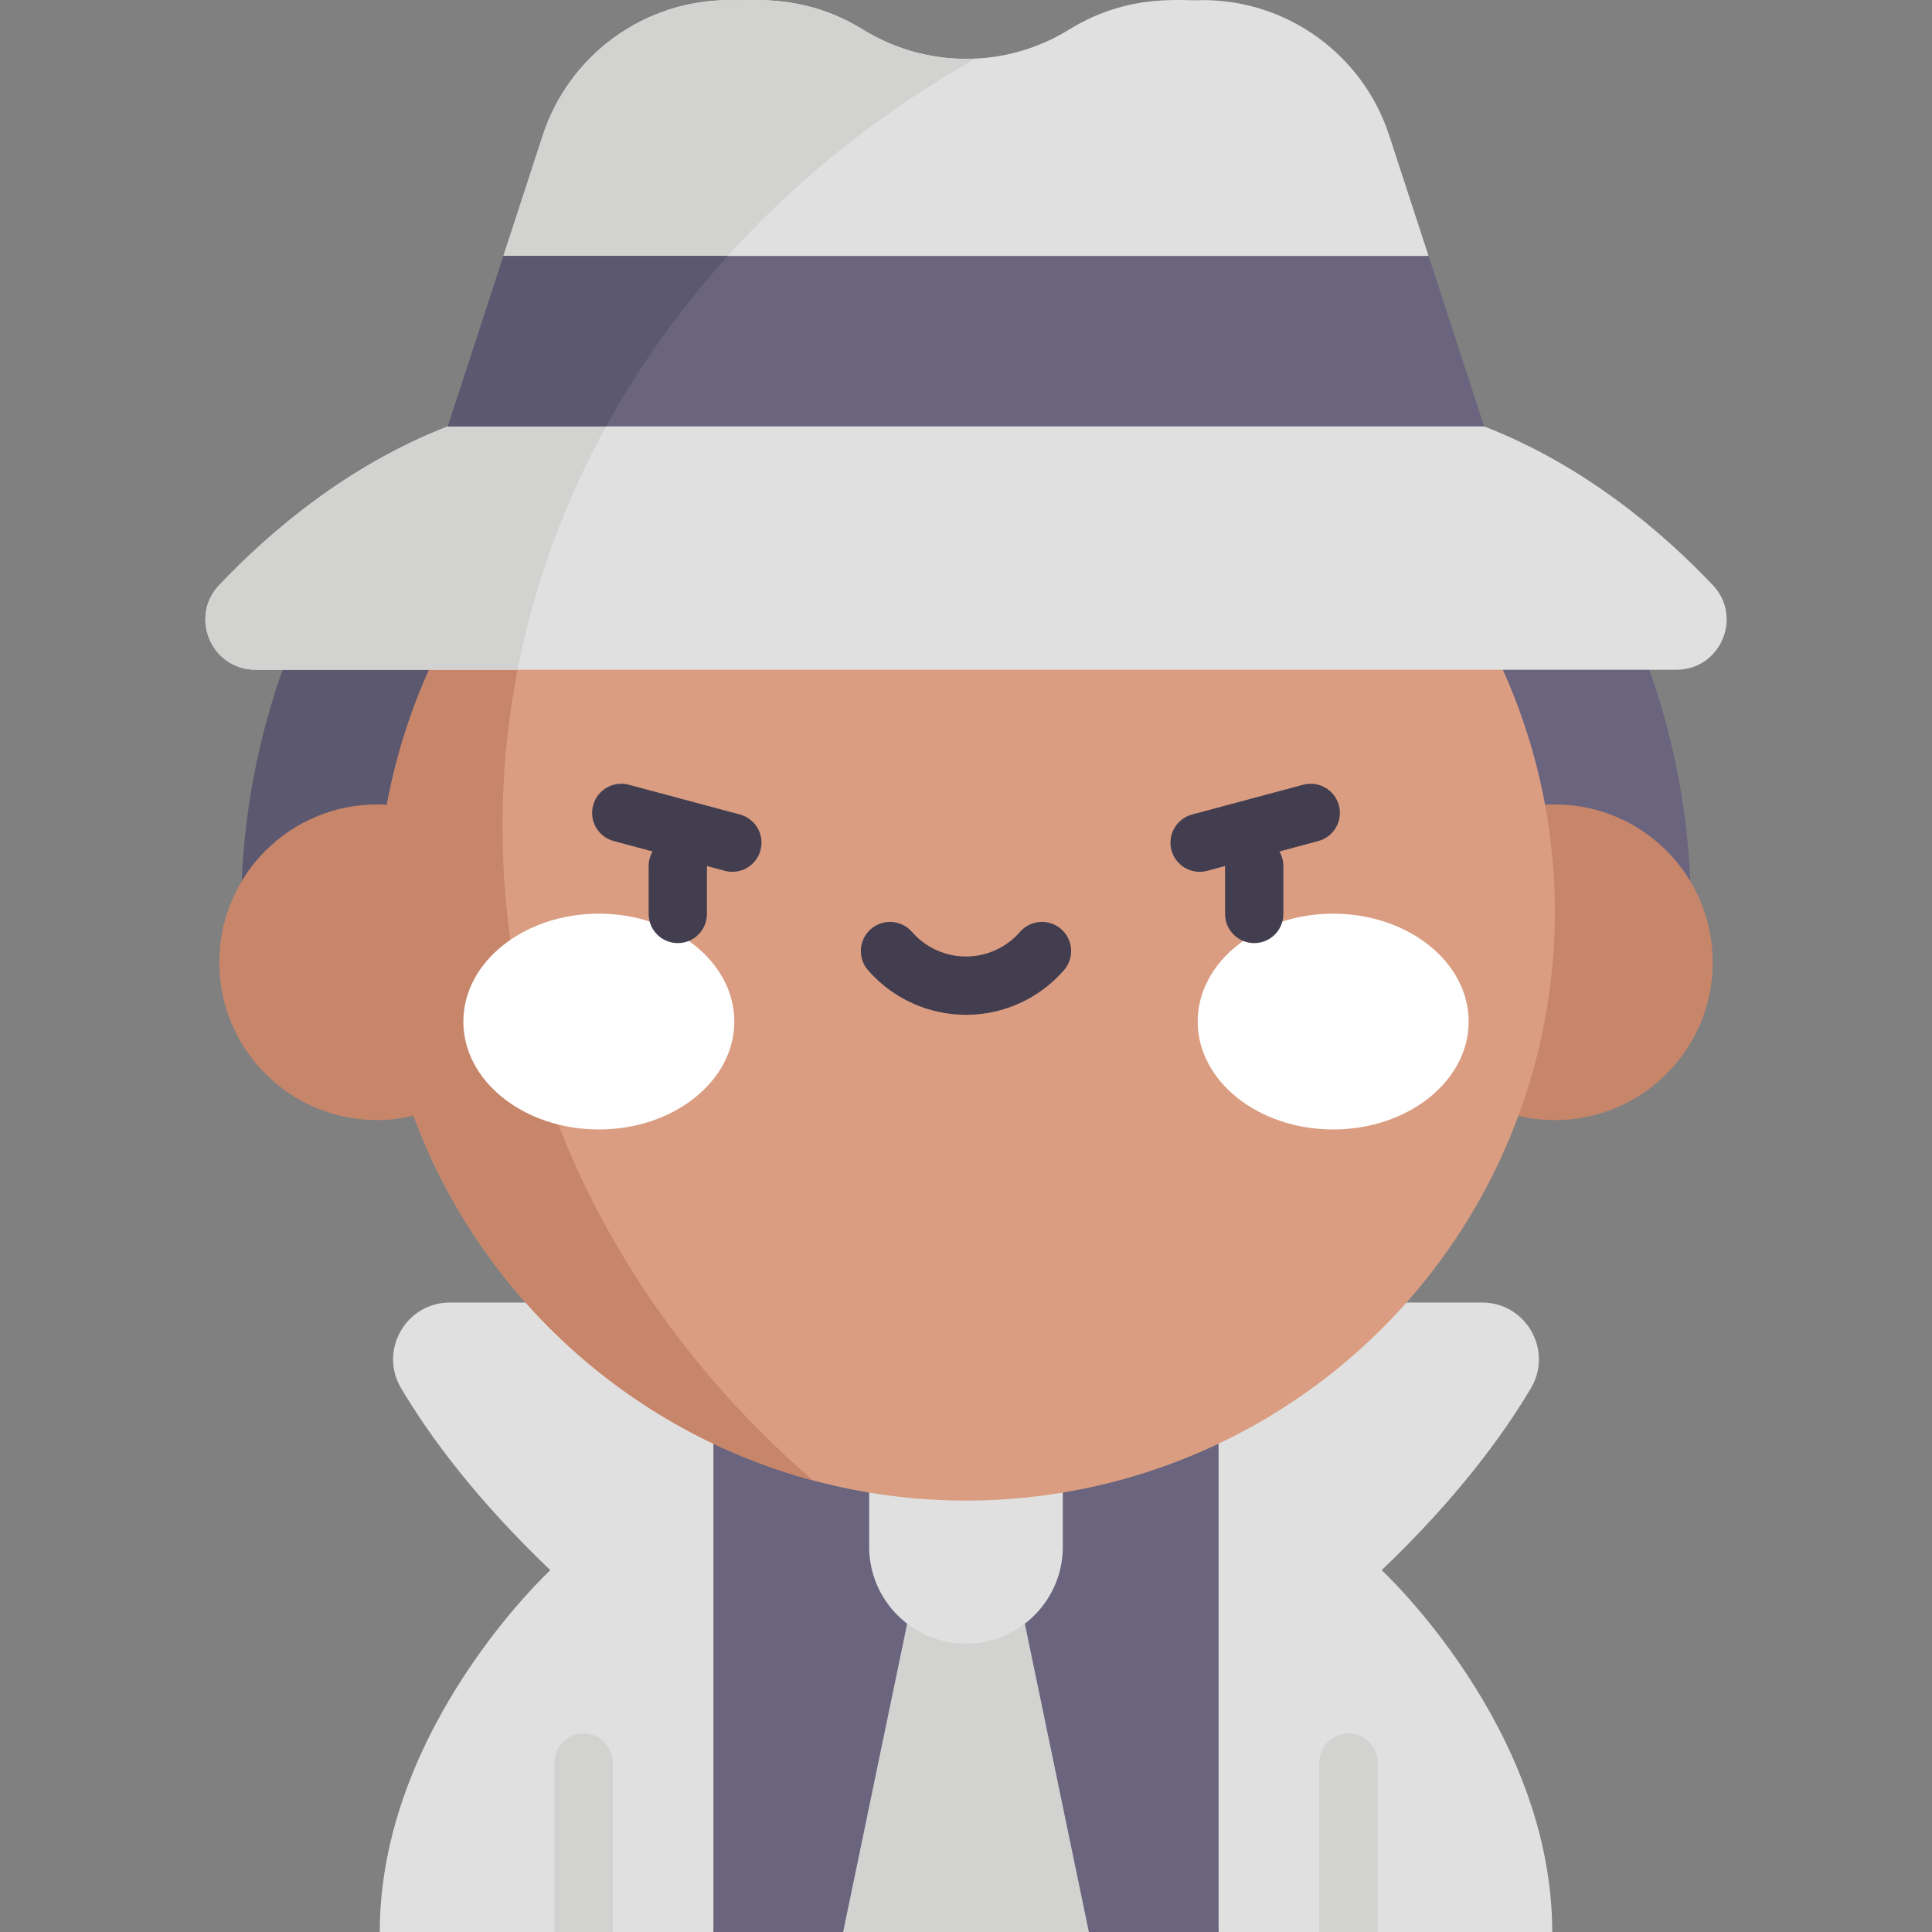 <svg id="Capa_1" enable-background="new 0 0 497 497" height="512" viewBox="0 0 497 497" width="512" xmlns="http://www.w3.org/2000/svg"><rect x="0" y="0" width="497" height="497" fill="#808080" stroke="none"/><g><path d="m183.523 335.068 29.005 92.087-29.005 69.845h-85.826c0-52.588 43.878-93.076 43.878-93.076-19.339-18.459-31.219-34.718-38.388-46.798-5.78-9.74 1.24-22.059 12.569-22.059h67.767z" fill="#e0e0e0"/><path d="m399.303 497h-85.826l-25.322-71.514 25.322-90.418h67.767c11.329 0 18.349 12.319 12.569 22.059-7.17 12.079-19.049 28.339-38.388 46.798 0-.001 43.878 40.487 43.878 93.075z" fill="#e0e0e0"/><g><path d="m142.614 497v-43.575c0-4.142 3.358-7.5 7.5-7.5s7.5 3.358 7.5 7.5v43.575z" fill="#d2d2d0"/></g><g><path d="m339.386 497v-43.575c0-4.142 3.358-7.5 7.5-7.5s7.5 3.358 7.5 7.5v43.575z" fill="#d2d2d0"/></g><path d="m183.523 335.068h129.954v161.932h-129.954z" fill="#6a647f"/><path d="m280.11 497-20.245-97.476h-22.73l-20.245 97.476z" fill="#d2d2d0"/><path d="m223.589 369.232v28.67c0 13.758 11.153 24.911 24.911 24.911s24.911-11.153 24.911-24.911v-28.67z" fill="#e0e0e0"/><path d="m99.525 155.715c-11.221 23.957-17.506 50.67-17.506 78.826h352.961c0-28.156-6.284-54.868-17.505-78.826z" fill="#6a647f"/><path d="m129.265 212.626c0-19.632 2.719-38.693 7.813-56.911h-57.553c-11.221 23.958-17.505 50.67-17.505 78.826h68.396c-.75-7.217-1.151-14.523-1.151-21.915z" fill="#5c586f"/><circle cx="399.982" cy="247.54" fill="#c7856a" r="40.604"/><circle cx="248.5" cy="234.541" fill="#da9d81" r="151.482"/><path d="m209.199 380.863c-49.268-42.466-79.935-102.14-79.935-168.238 0-33.601 7.938-65.536 22.2-94.402-26.582 22.2-45.428 53.342-51.938 88.801-.82-.052-1.653-.088-2.509-.088-22.425 0-40.604 18.179-40.604 40.604s18.179 40.604 40.604 40.604c3.383 0 6.482-.42 9.315-1.2 16.884 45.779 55.247 81.16 102.867 93.919z" fill="#c7856a"/><path d="m431.246 172.288h-365.492c-11.335 0-17.166-13.56-9.365-21.777 13.082-13.773 33.061-30.817 58.82-40.821l133.291-26.631 133.292 26.631c25.758 10.005 45.737 27.048 58.82 40.821 7.8 8.217 1.97 21.777-9.366 21.777z" fill="#e0e0e0"/><path d="m367.49 65.842-118.99 17.217-118.99-17.217 10.116-30.999c6.775-20.761 26.134-34.819 47.972-34.819 4.435.414 18.607-2.172 34.341 7.557 16.271 10.075 36.849 10.076 53.122 0 15.796-9.767 29.959-7.121 34.341-7.557 21.838 0 41.197 14.057 47.972 34.819z" fill="#e0e0e0"/><path d="m250.981 15.069c-10.031.493-20.176-1.998-29.042-7.489-15.734-9.729-29.907-7.142-34.341-7.557-21.838 0-41.197 14.057-47.972 34.819l-10.116 31 51.266 7.418c19.175-23.051 42.993-42.811 70.205-58.191z" fill="#d2d2d0"/><path d="m161.248 100.491-46.039 9.198c-25.758 10.005-45.737 27.048-58.82 40.822-7.801 8.217-1.97 21.777 9.365 21.777h67.398c4.978-25.609 14.613-49.782 28.096-71.797z" fill="#d2d2d0"/><path d="m381.792 109.69h-266.583l14.301-43.848h237.98z" fill="#6a647f"/><g><g><g><ellipse cx="154.046" cy="262.795" fill="#fff" rx="34.852" ry="27.754"/></g><g><ellipse cx="342.954" cy="262.795" fill="#fff" rx="34.852" ry="27.754"/></g></g></g><g fill="#423e4f"><path d="m272.974 239c-3.124-2.722-7.861-2.396-10.582.727-3.507 4.024-8.57 6.333-13.893 6.333s-10.386-2.308-13.893-6.333c-2.721-3.124-7.459-3.448-10.582-.727s-3.448 7.459-.727 10.582c6.356 7.294 15.542 11.478 25.202 11.478s18.845-4.184 25.202-11.478c2.722-3.124 2.396-7.862-.727-10.582z"/><path d="m190.335 209.526-28.571-7.656c-3.999-1.067-8.113 1.302-9.186 5.303-1.072 4.001 1.302 8.114 5.304 9.186l9.996 2.678c-.644 1.107-1.02 2.39-1.02 3.763v12.307c0 4.142 3.358 7.5 7.5 7.5s7.5-3.358 7.5-7.5v-12.307c0-.006-.001-.012-.001-.018l4.596 1.231c.65.174 1.303.257 1.946.257 3.311 0 6.342-2.21 7.24-5.561 1.071-3.999-1.303-8.111-5.304-9.183z"/><path d="m344.422 207.173c-1.072-4-5.184-6.372-9.186-5.303l-28.571 7.656c-4.001 1.072-6.375 5.185-5.304 9.186.898 3.351 3.928 5.561 7.24 5.561.643 0 1.296-.083 1.946-.257l4.596-1.231c0 .006-.001.012-.001.018v12.307c0 4.142 3.358 7.5 7.5 7.5s7.5-3.358 7.5-7.5v-12.307c0-1.373-.375-2.656-1.02-3.763l9.996-2.678c4.002-1.075 6.376-5.187 5.304-9.189z"/></g><path d="m187.225 65.842h-57.715l-14.301 43.848h40.707c8.618-15.692 19.144-30.388 31.309-43.848z" fill="#5c586f"/></g></svg>